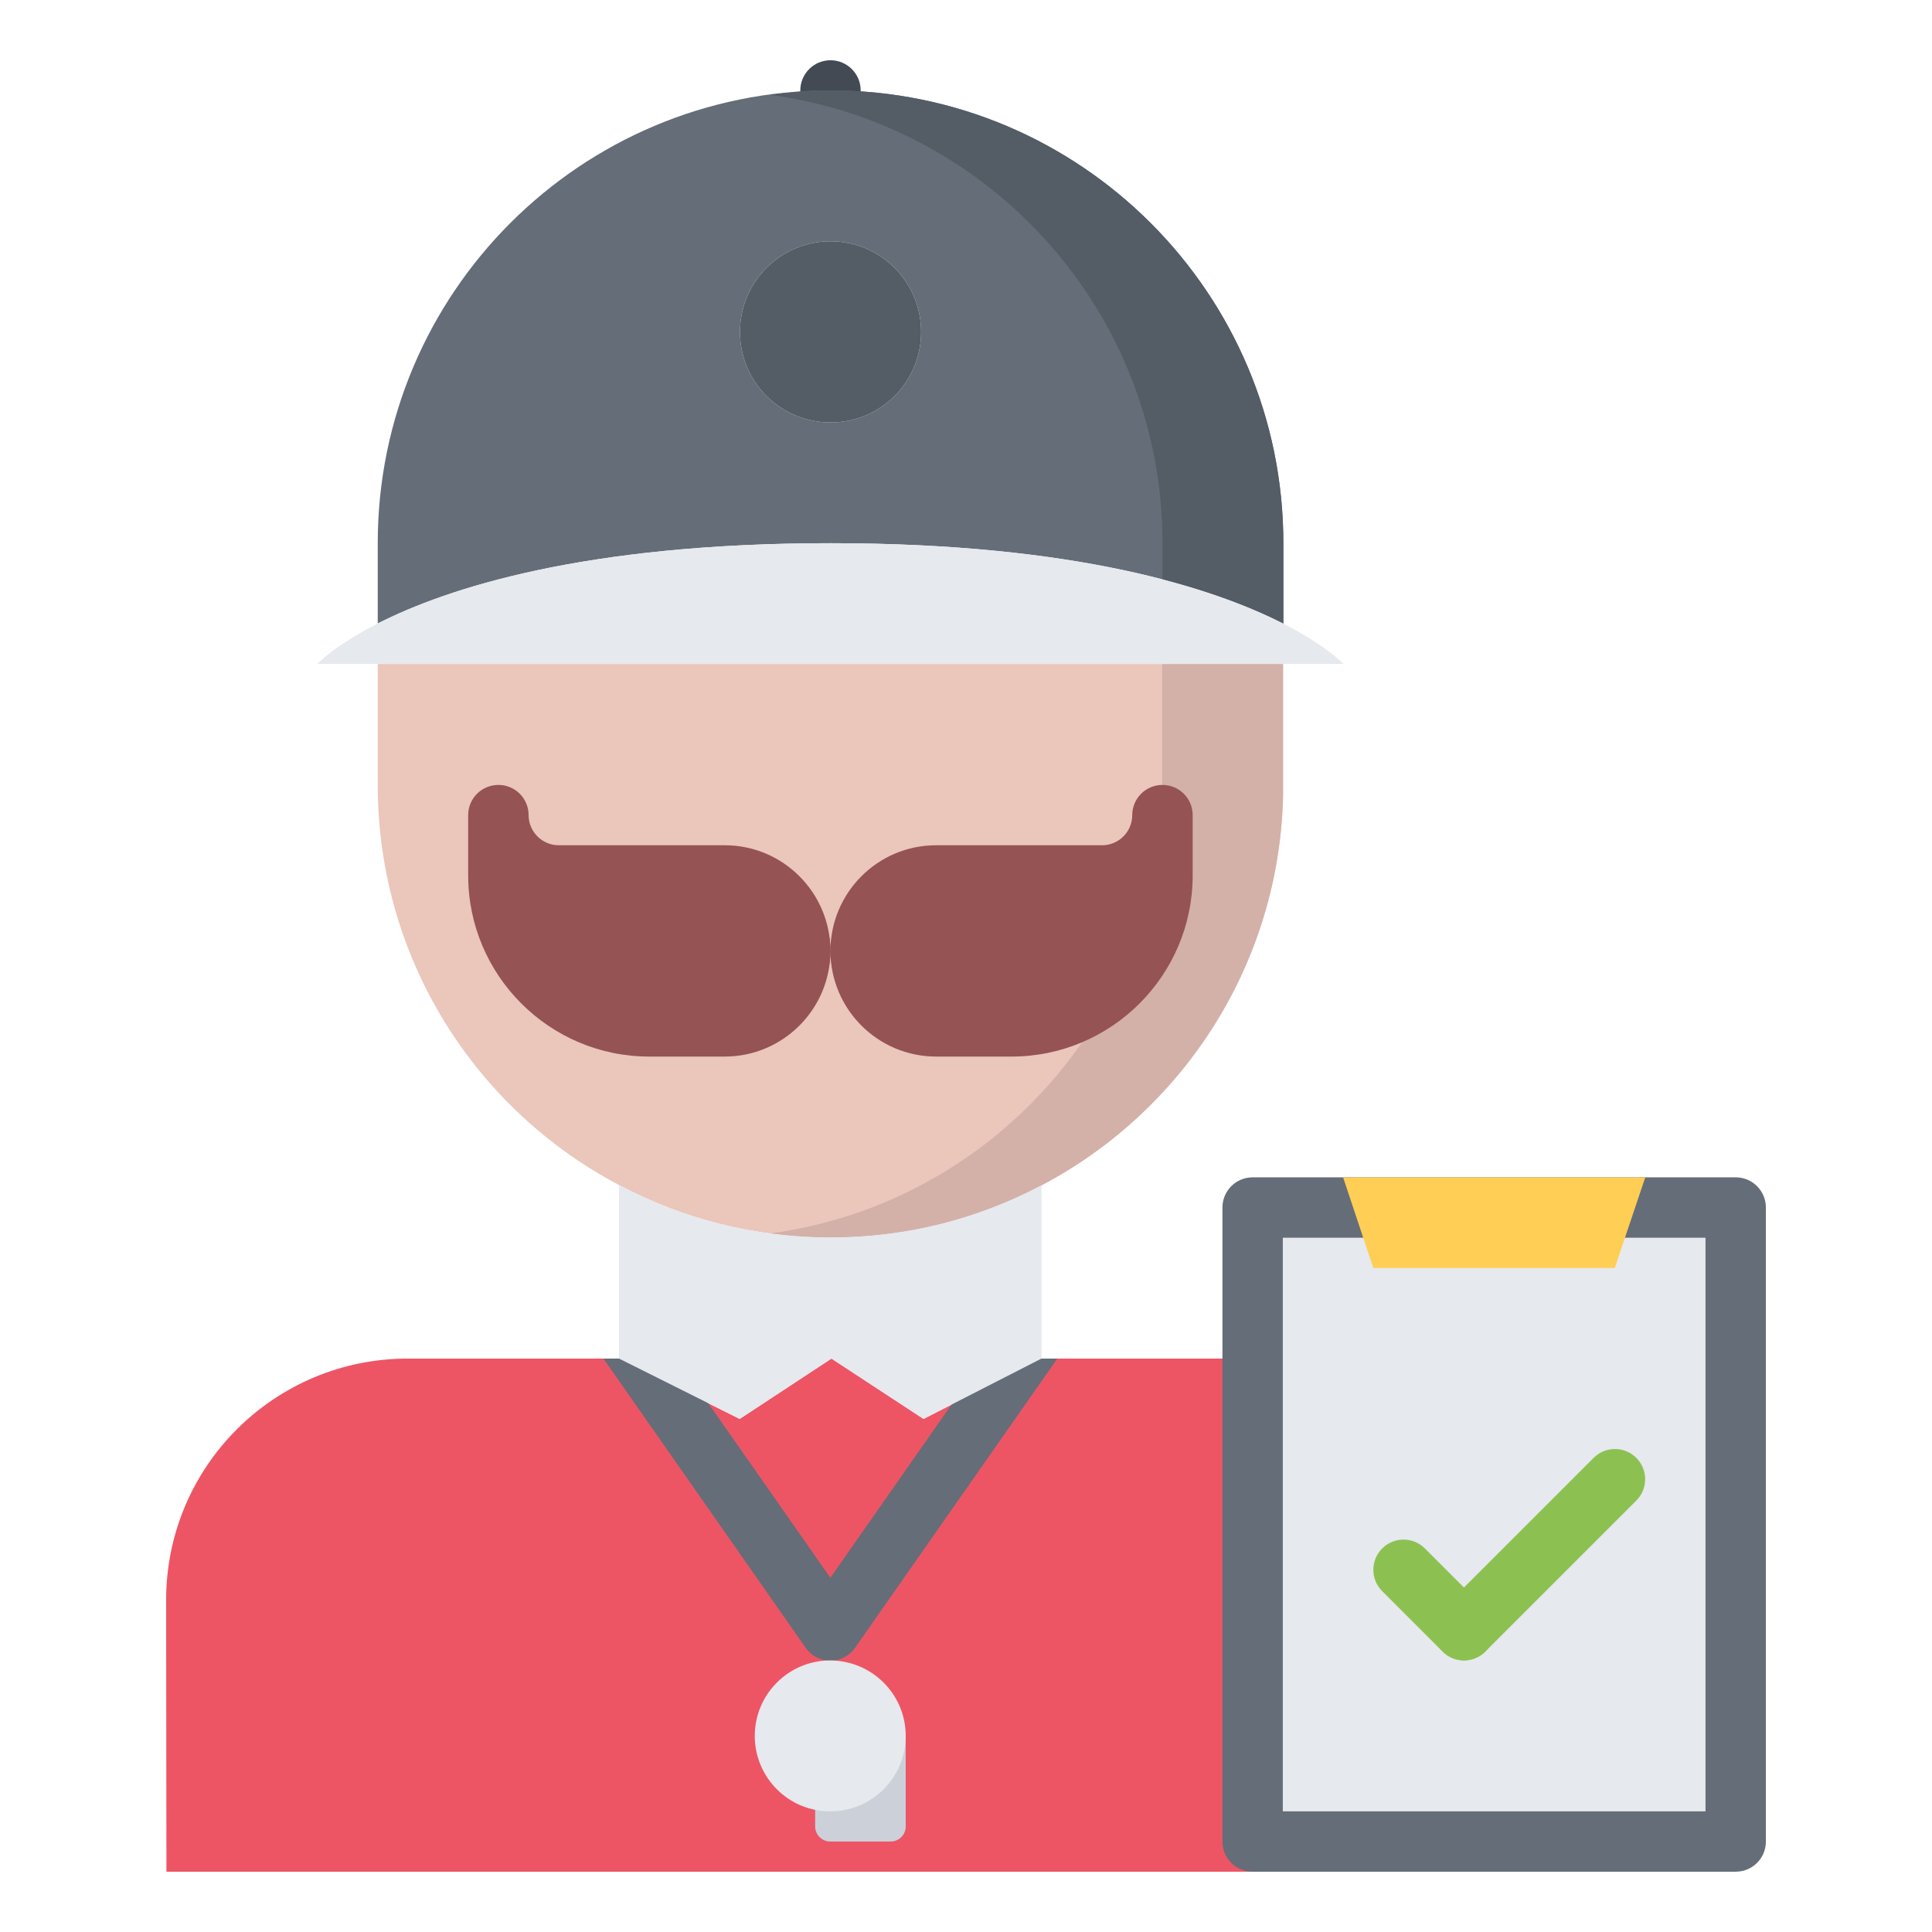 <?xml version="1.0" encoding="utf-8"?>
<!-- Generator: Adobe Illustrator 16.0.0, SVG Export Plug-In . SVG Version: 6.00 Build 0)  -->
<!DOCTYPE svg PUBLIC "-//W3C//DTD SVG 1.1//EN" "http://www.w3.org/Graphics/SVG/1.1/DTD/svg11.dtd">
<svg version="1.1" id="icons" xmlns="http://www.w3.org/2000/svg" xmlns:xlink="http://www.w3.org/1999/xlink" x="0px" y="0px"
	 width="64px" height="64px" viewBox="0 0 64 64" enable-background="new 0 0 64 64" xml:space="preserve">
<g>
	<g>
		<path fill="#434A54" d="M27.511,4.996c-0.553,0-1-0.447-1-1v-1c0-0.552,0.447-1,1-1s1,0.448,1,1v1
			C28.511,4.549,28.063,4.996,27.511,4.996z"/>
	</g>
	<g>
		<path fill="#EAC6BB" d="M12.513,21.994v4c0,5.76,3.23,10.75,7.99,13.26c2.09,1.11,4.47,1.74,7.01,1.74c2.521,0,4.9-0.62,6.99-1.73
			c4.65-2.449,7.86-7.279,8-12.88v-4.39H12.513z"/>
	</g>
	<g>
		<path fill="#D3B1A9" d="M38.499,21.994v4.39c-0.14,5.601-3.35,10.431-8,12.88c-1.527,0.812-3.21,1.357-4.988,1.595
			c0.654,0.087,1.322,0.136,2.002,0.136c2.521,0,4.9-0.62,6.99-1.73c4.65-2.449,7.86-7.279,8-12.88v-4.39H38.499z"/>
	</g>
	<g>
		<path fill="#656D78" d="M27.513,17.994c-8.18,0-12.72,1.5-15,2.66v-2.66c0-8.28,6.71-15,15-15c8.28,0,15,6.72,15,15v2.66h-0.01
			C40.213,19.484,35.683,17.994,27.513,17.994z M30.513,10.994c0-1.65-1.34-3-3-3s-3,1.35-3,3c0,1.66,1.34,3,3,3
			S30.513,12.654,30.513,10.994z"/>
	</g>
	<g>
		<g>
			<path fill="#545C66" d="M27.513,2.994c-0.681,0-1.346,0.062-2.003,0.149c7.333,0.98,12.999,7.251,12.999,14.851v1.2
				c1.76,0.459,3.065,0.985,3.994,1.46h0.01v-2.66C42.513,9.714,35.793,2.994,27.513,2.994z"/>
		</g>
	</g>
	<g>
		<path fill="#965353" d="M38.513,27.004v2c0,2.76-2.24,5-5,5h-3.5c-1.39,0-2.5-1.12-2.5-2.5c0-1.39,1.11-2.5,2.5-2.5h6.5
			c1.101,0,1.99-0.899,1.99-2H38.513z"/>
	</g>
	<g>
		<path fill="#965353" d="M16.513,29.004v-2c0,1.101,0.891,2,2,2h6.5c1.38,0,2.5,1.11,2.5,2.5c0,1.38-1.12,2.5-2.5,2.5h-3.5
			C18.743,34.004,16.513,31.764,16.513,29.004z"/>
	</g>
	<g>
		<path fill="#545C66" d="M27.513,7.994c1.66,0,3,1.35,3,3c0,1.66-1.34,3-3,3s-3-1.34-3-3C24.513,9.344,25.853,7.994,27.513,7.994z"
			/>
	</g>
	<g>
		<path fill="#E6E9ED" d="M42.503,20.654c-2.279-1.16-6.817-2.659-14.99-2.66l0,0c-0.002,0-0.003,0-0.005,0s-0.003,0-0.005,0l0,0
			c-8.173,0.001-12.711,1.5-14.99,2.66c-1.45,0.74-2,1.34-2,1.34h2h14.99h0.01h14.99h2C44.503,21.994,43.953,21.395,42.503,20.654z"
			/>
	</g>
	<path fill="#ED5565" d="M34.503,45.004l-3.91,2l-3.05-2l-3.04,2l-4-2h-6.99c-4.43,0-8.01,3.58-8.01,8l0.01,9h20.99v-0.001h3v0.001
		h11.99v-17H34.503z"/>
	<g>
		<path fill="#965353" d="M38.509,26.002L38.509,26.002h-0.002c-0.553,0-1,0.447-1,1c0,0.55-0.447,0.998-0.998,0.998H31.01
			c-1.93,0-3.5,1.57-3.5,3.5s1.57,3.5,3.5,3.5h2.499c3.309,0,6-2.691,6-6v-1.998C39.509,26.449,39.062,26.002,38.509,26.002z"/>
		<path fill="#965353" d="M24.008,28h-5.499c-0.551,0-0.998-0.448-0.998-0.998c0-0.553-0.447-1-1-1H16.51h-0.001
			c-0.553,0-1,0.447-1,1V29c0,3.309,2.691,6,6,6h2.499c1.93,0,3.5-1.57,3.5-3.5S25.938,28,24.008,28z"/>
	</g>
	<g>
		<g>
			<polygon fill="#E6E9ED" points="41.493,44.003 41.493,40.003 44.492,40.003 54.502,40.003 57.501,40.003 57.501,61.003 
				41.493,61.003 			"/>
		</g>
		<g>
			<path fill="#656D78" d="M57.497,62.003H41.495c-0.553,0-1-0.447-1-1V40.001c0-0.553,0.447-1,1-1h16.002c0.553,0,1,0.447,1,1
				v21.002C58.497,61.556,58.05,62.003,57.497,62.003z M42.495,60.003h14.002V41.001H42.495V60.003z"/>
		</g>
		<g>
			<path fill="#8CC152" d="M48.496,55.003c-0.256,0-0.512-0.098-0.707-0.293l-2.002-2.002c-0.391-0.391-0.391-1.023,0-1.414
				s1.023-0.391,1.414,0l2.002,2.002c0.391,0.391,0.391,1.023,0,1.414C49.008,54.905,48.752,55.003,48.496,55.003z"/>
		</g>
		<g>
			<path fill="#8CC152" d="M48.496,55.003c-0.256,0-0.512-0.098-0.707-0.293c-0.391-0.391-0.391-1.023,0-1.414l5.002-5.002
				c0.391-0.391,1.023-0.391,1.414,0s0.391,1.023,0,1.414l-5.002,5.002C49.008,54.905,48.752,55.003,48.496,55.003z"/>
		</g>
		<g>
			<polygon fill="#FFCE54" points="54.502,39.002 53.492,42.002 45.492,42.002 44.492,39.002 			"/>
		</g>
	</g>
	<path fill="#656D78" d="M32.585,45.004l-5.078,7.262l-5.078-7.262h-2.44l6.699,9.58c0.187,0.268,0.493,0.427,0.819,0.427
		s0.633-0.159,0.819-0.427l6.699-9.58H32.585z"/>
	<g>
		<path fill="#E6E9ED" d="M34.503,39.274v5.729l-3.91,2l-3.05-2l-3.04,2l-4-2v-5.74v-0.01c2.09,1.11,4.47,1.74,7.01,1.74
			c2.521,0,4.9-0.62,6.99-1.73V39.274z"/>
	</g>
	<path fill="#CCD1D9" d="M30.003,57.504c0-0.275-0.225-0.5-0.5-0.5h-2c-0.275,0-0.5,0.225-0.5,0.5v2.999c0,0.275,0.225,0.5,0.5,0.5
		h2c0.275,0,0.5-0.225,0.5-0.5V57.504z"/>
	<g>
		<path fill="#E6E9ED" d="M27.993,55.054c1.149,0.23,2.01,1.24,2.01,2.45c0,1.38-1.12,2.5-2.5,2.5c-0.17,0-0.34-0.02-0.5-0.05
			c-1.14-0.229-2-1.24-2-2.45c0-1.38,1.12-2.5,2.5-2.5C27.673,55.004,27.833,55.024,27.993,55.054z"/>
	</g>
</g>
</svg>

